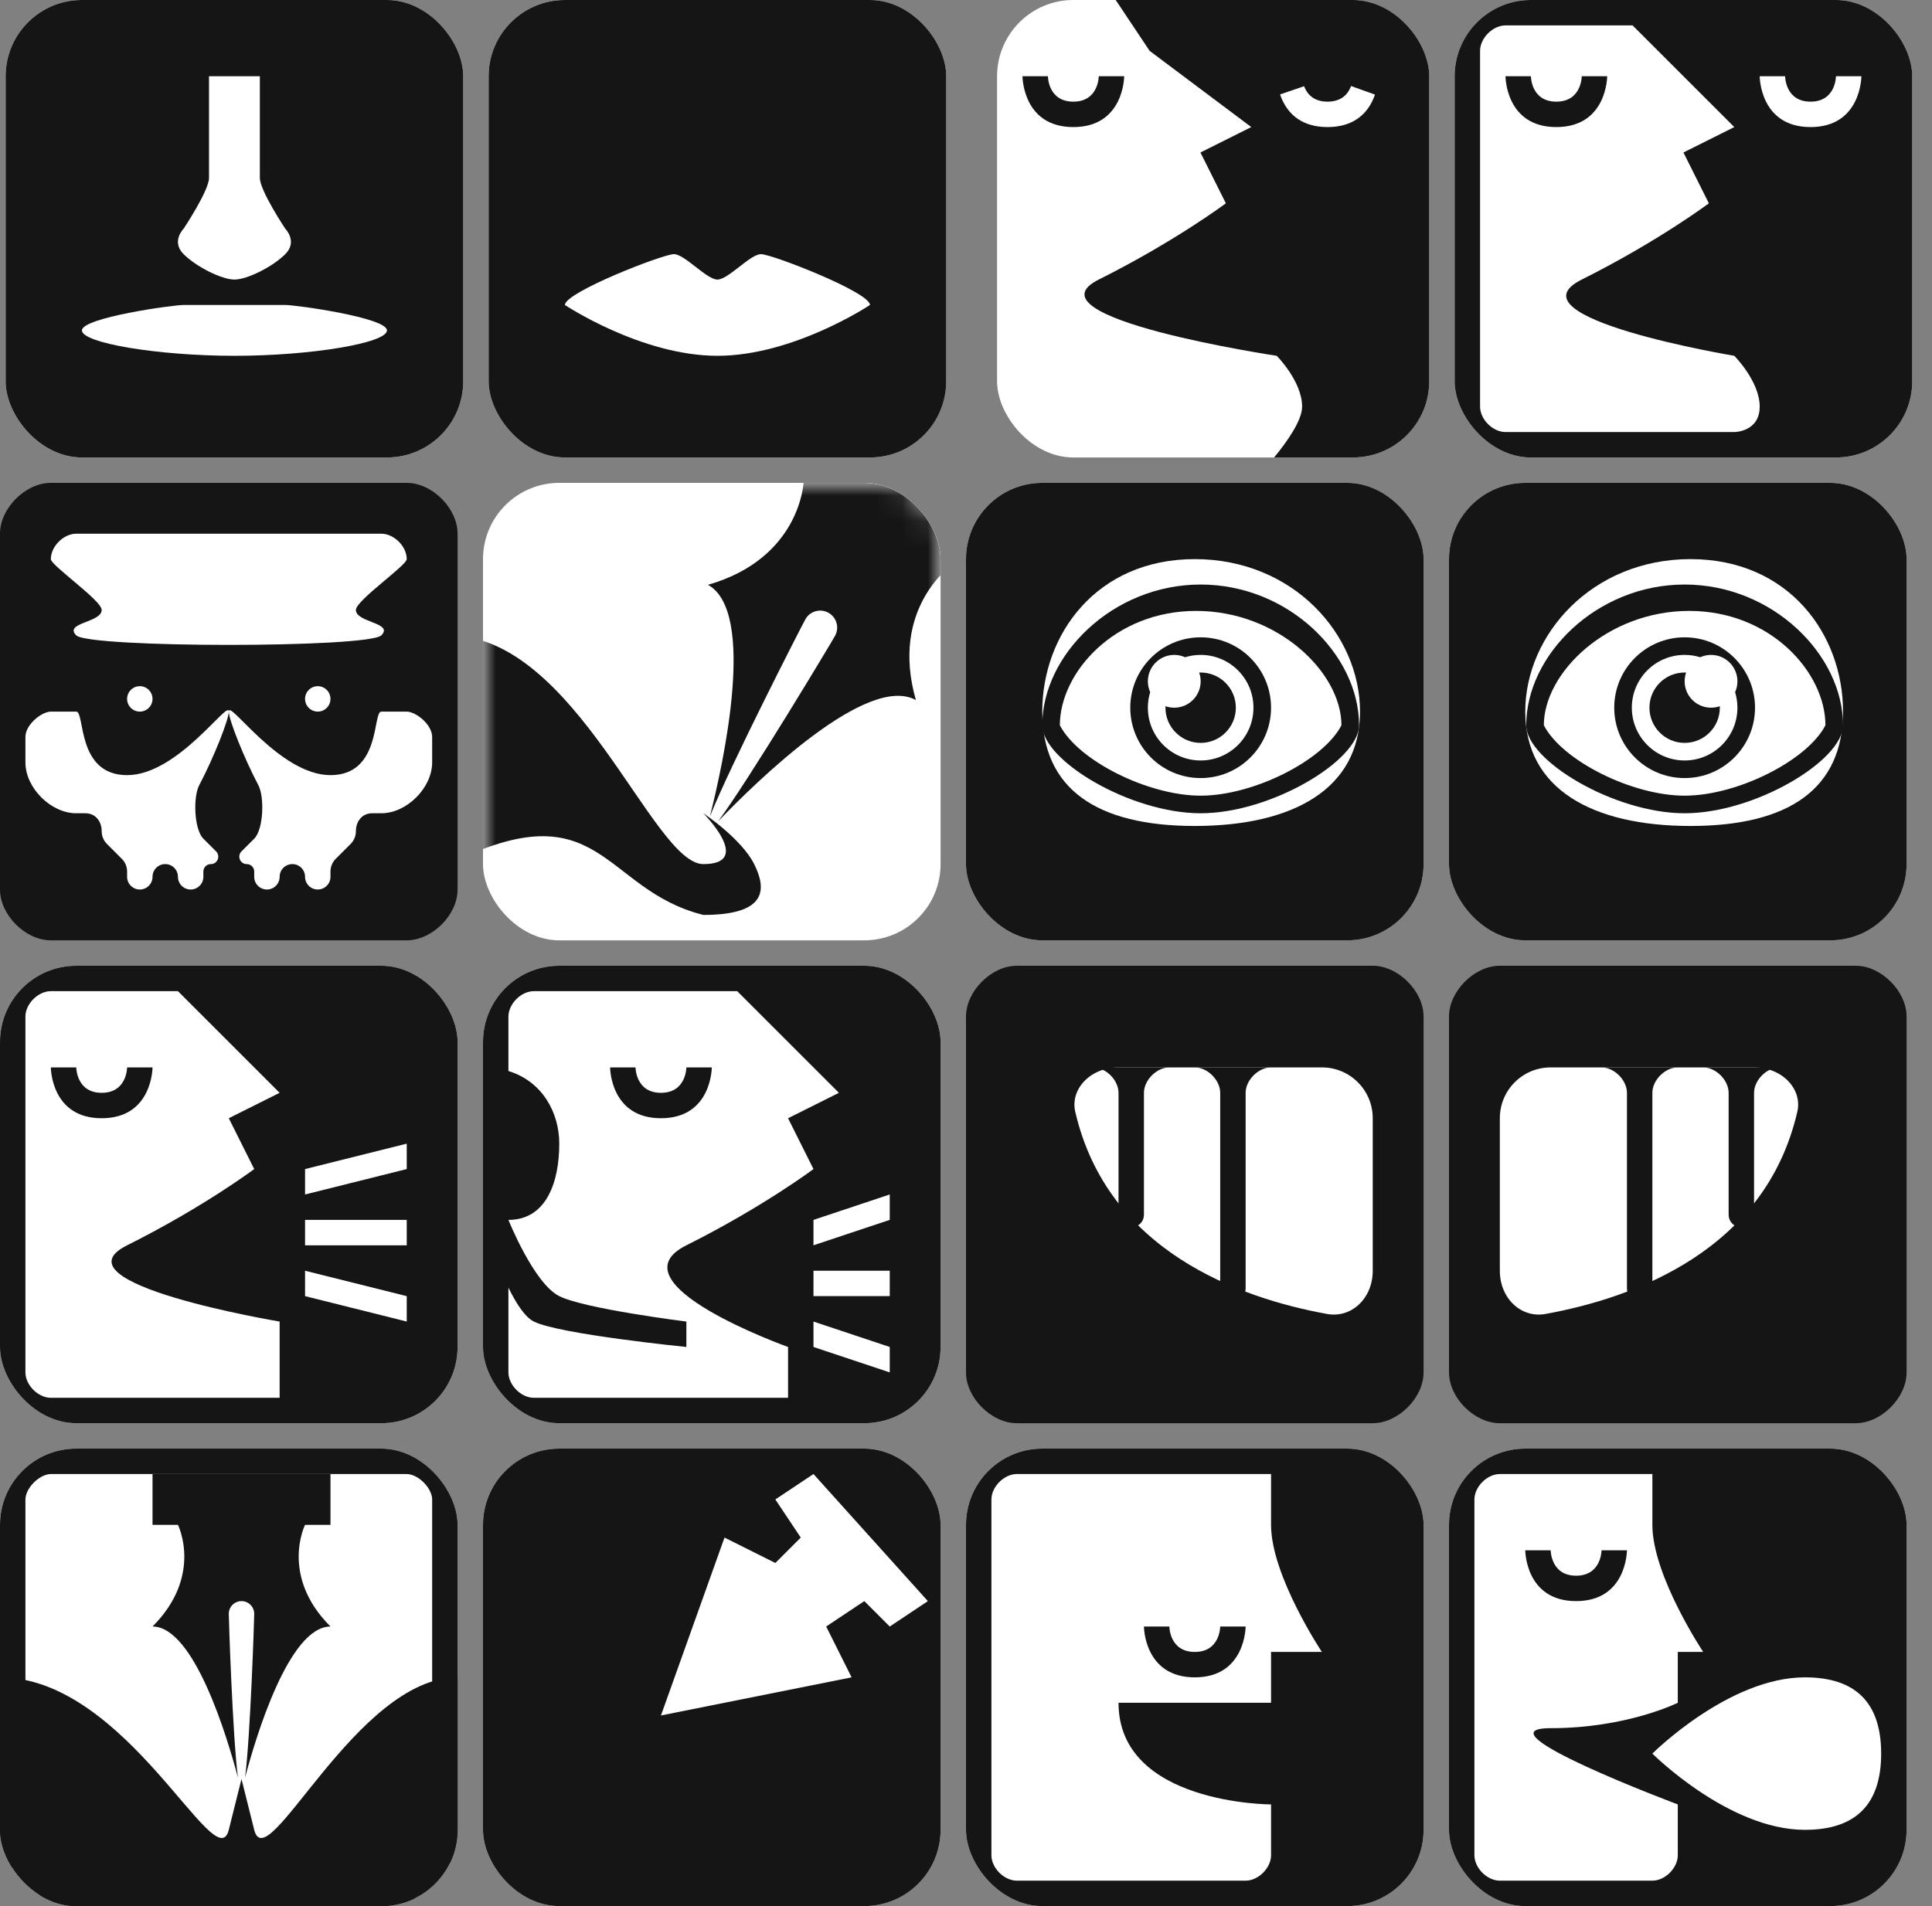 <svg width="76" height="75" viewBox="0 0 76 75" fill="none" xmlns="http://www.w3.org/2000/svg">
<rect x="0" y="0" width="76" height="75" fill="#808080" stroke="none"/>
<g clip-path="url(#clip0_6_362)">
<rect x="19.222" width="18" height="18" rx="3" fill="white"/>
<path d="M37.222 16V2C37.222 1 36.222 0 35.222 0H21.222C20.222 0 19.222 1 19.222 2V16C19.222 17 20.222 18 21.222 18H35.222C36.222 18 37.222 17 37.222 16Z" fill="#151515"/>
<path d="M29.936 10C30.365 10 34.222 11.5 34.222 12C34.222 12 31.222 14 28.222 14C25.222 14 22.222 12 22.222 12C22.222 11.5 26.079 10 26.508 10C26.936 10 27.794 11 28.222 11C28.651 11 29.508 10 29.936 10Z" fill="white"/>
</g>
<g clip-path="url(#clip1_6_362)">
<rect x="0.222" width="18" height="18" rx="3" fill="white"/>
<path d="M18.222 16V2C18.222 1 17.222 0 16.222 0H2.222C1.222 0 0.222 1 0.222 2V16C0.222 17 1.222 18 2.222 18H16.222C17.222 18 18.222 17 18.222 16Z" fill="#151515"/>
<path d="M11.222 10C10.722 10.5 9.722 11 9.222 11C8.722 11 7.722 10.5 7.222 10C6.722 9.5 7.222 9 7.222 9C7.222 9 8.222 7.5 8.222 7V3H10.222V7C10.222 7.5 11.222 9 11.222 9C11.222 9 11.722 9.5 11.222 10Z" fill="white"/>
<path d="M11.222 12C11.651 12 15.222 12.5 15.222 13C15.222 13.5 12.222 14 9.222 14C6.222 14 3.222 13.5 3.222 13C3.222 12.5 6.794 12 7.222 12H9.222H11.222Z" fill="white"/>
</g>
<g clip-path="url(#clip2_6_362)">
<rect x="39.222" width="17" height="18" rx="3" fill="white"/>
<path fill-rule="evenodd" clip-rule="evenodd" d="M50.121 18C50.652 17.353 51.222 16.534 51.222 16C51.222 15 50.222 14 50.222 14C50.222 14 40.222 12.5 43.222 11C46.222 9.5 48.222 8 48.222 8L47.222 6L49.222 5L45.222 2L43.889 0H54.222C55.222 0 56.222 1 56.222 2V16C56.222 17 55.222 18 54.222 18H50.121Z" fill="#151515"/>
<path d="M52.222 4.5C52.56 4.5 52.846 4.414 53.078 4.26C53.306 4.107 53.452 3.908 53.544 3.724C53.572 3.667 53.596 3.612 53.616 3.558C53.591 3.63 53.561 3.704 53.525 3.776C53.43 3.967 53.294 4.143 53.101 4.271C52.911 4.398 52.635 4.5 52.222 4.5ZM52.222 4.5C51.885 4.5 51.598 4.414 51.367 4.26C51.138 4.107 50.992 3.908 50.9 3.724C50.872 3.667 50.848 3.612 50.829 3.558C50.853 3.63 50.883 3.704 50.919 3.776C51.015 3.967 51.15 4.143 51.343 4.271C51.533 4.398 51.81 4.5 52.222 4.5Z" fill="white" stroke="white"/>
<path d="M40.222 3C40.222 3 40.222 5 42.222 5C44.222 5 44.222 3 44.222 3H43.222C43.222 3 43.222 4 42.222 4C41.222 4 41.222 3 41.222 3H40.222Z" fill="#151515"/>
</g>
<g clip-path="url(#clip3_6_362)">
<rect x="57.222" width="18" height="18" rx="3" fill="white"/>
<path fill-rule="evenodd" clip-rule="evenodd" d="M75.222 16V2C75.222 1 74.222 0 73.222 0H59.222C58.222 0 57.222 1 57.222 2V16C57.222 17 58.222 18 59.222 18H73.222C74.222 18 75.222 17 75.222 16ZM69.222 16C69.222 17 68.222 17 68.222 17H59.222C58.722 17 58.222 16.5 58.222 16V2C58.222 1.5 58.722 1 59.222 1H64.222L68.222 5L66.222 6L67.222 8C67.222 8 65.222 9.5 62.222 11C59.222 12.5 68.222 14 68.222 14C68.222 14 69.222 15 69.222 16ZM71.222 5C69.222 5 69.222 3 69.222 3H70.222C70.222 3 70.222 4 71.222 4C72.222 4 72.222 3 72.222 3H73.222C73.222 3 73.222 5 71.222 5Z" fill="#151515"/>
<path d="M59.222 3C59.222 3 59.222 5 61.222 5C63.222 5 63.222 3 63.222 3H62.222C62.222 3 62.222 4 61.222 4C60.222 4 60.222 3 60.222 3H59.222Z" fill="#151515"/>
</g>
<g clip-path="url(#clip4_6_362)">
<rect y="38" width="18" height="18" rx="3" fill="white"/>
<path fill-rule="evenodd" clip-rule="evenodd" d="M18 54C18 55 17 56 16 56H2C1 56 0 55 0 54V40C0 39 1 38 2 38H16C17 38 18 39 18 40V54ZM11 52C11 52 2 50.5 5 49C8 47.5 10 46 10 46L9 44L11 43L7 39H5H2C1.5 39 1 39.5 1 40V54C1 54.5 1.5 55 2 55H11L11 52ZM16 45L12 46V47L16 46V45ZM12 48H16V49H12V48ZM16 51L12 50V51L16 52V51ZM4 44C2 44 2 42 2 42H3C3 42 3 43 4 43C5 43 5 42 5 42H6C6 42 6 44 4 44Z" fill="#151515"/>
</g>
<g clip-path="url(#clip5_6_362)">
<rect x="19" y="38" width="18" height="18" rx="3" fill="white"/>
<path d="M26 44C24 44 24 42 24 42H25C25 42 25 43 26 43C27 43 27 42 27 42H28C28 42 28 44 26 44Z" fill="#151515"/>
<path fill-rule="evenodd" clip-rule="evenodd" d="M37 40C37 39 36 38 35 38H21C20 38 19 39 19 40V54C19 55 20 56 21 56H35C36 56 37 55 37 54V40ZM20 50.666V54C20 54.5 20.5 55 21 55H31V53C31 53 24 50.5 27 49C30 47.5 32 46 32 46L31 44L33 43L29 39H21C20.5 39 20 39.5 20 40V42.142C21.333 42.55 22 43.775 22 45C22 46.5 21.5 48 20 48C20 48 21 50.5 22 51C23 51.5 27 52 27 52V53C27 53 22 52.5 21 52C20.653 51.826 20.305 51.291 20 50.666ZM35 47L32 48V49L35 48V47ZM32 50H35V51H32V50ZM35 53L32 52V53L35 54V53Z" fill="#151515"/>
</g>
<g clip-path="url(#clip6_6_362)">
<rect x="57" y="57" width="18" height="18" rx="3" fill="white"/>
<path fill-rule="evenodd" clip-rule="evenodd" d="M73 57C74 57 75 58 75 59V73C75 74 74 75 73 75H59C58 75 57 74 57 73V59C57 58 58 57 59 57H73ZM66 71C66 71 58 68 61 68C64 68 66 67 66 67V65H67C67 65 65 62 65 60V58H59C58.5 58 58 58.5 58 59V73C58 73.5 58.5 74 59 74H65C65.5 74 66 73.5 66 73V71ZM60 61C60 61 60 63 62 63C64 63 64 61 64 61H63C63 61 63 62 62 62C61 62 61 61 61 61H60ZM71 66C73 66 74 67 74 69C74 71 73 72 71 72C68 72 65 69 65 69C65 69 68 66 71 66Z" fill="#151515"/>
</g>
<g clip-path="url(#clip7_6_362)">
<rect x="38" y="57" width="18" height="18" rx="3" fill="white"/>
<path fill-rule="evenodd" clip-rule="evenodd" d="M54 75C55 75 56 74 56 73V59C56 58 55 57 54 57H40C39 57 38 58 38 59V73C38 74 39 75 40 75H54ZM44 67C44 71 50 71 50 71V73C50 73.5 49.5 74 49 74H40C39.5 74 39 73.5 39 73V59C39 58.5 39.5 58 40 58H50V60C50 62 52 65 52 65H50V67H44ZM47 66C45 66 45 64 45 64H46C46 64 46 65 47 65C48 65 48 64 48 64H49C49 64 49 66 47 66Z" fill="#151515"/>
</g>
<g clip-path="url(#clip8_6_362)">
<rect x="19" y="57" width="18" height="18" rx="3" fill="white"/>
<path d="M37 73V59C37 58 36 57 35 57H21C20 57 19 58 19 59V73C19 74 20 75 21 75H35C36 75 37 74 37 73Z" fill="#151515"/>
<path d="M32.5 64L33.5 66L26 67.5L28.5 60.5L30.5 61.5L31.5 60.5L30.5 59L32 58L36.5 63L35 64L34 63L32.5 64Z" fill="white"/>
</g>
<g clip-path="url(#clip9_6_362)">
<rect y="57" width="18" height="18" rx="3" fill="white"/>
<path d="M17.5 59V73C17.5 73.337 17.326 73.717 17.022 74.021C16.717 74.326 16.337 74.5 16 74.5H2C1.663 74.5 1.284 74.326 0.979 74.021C0.674 73.717 0.5 73.337 0.5 73V59C0.5 58.663 0.674 58.283 0.979 57.979C1.284 57.674 1.663 57.5 2 57.5H16C16.337 57.5 16.717 57.674 17.022 57.979C17.326 58.283 17.5 58.663 17.5 59Z" stroke="#151515"/>
<path fill-rule="evenodd" clip-rule="evenodd" d="M13 60V58H6V60H7C7 60 8 62 6 64C7.639 64 8.942 68.365 9.359 69.941C9.152 68.322 9 63.727 9 63.5C9 63.224 9.224 63 9.5 63C9.776 63 10 63.224 10 63.5C10 63.727 9.848 68.322 9.641 69.941C10.058 68.365 11.361 64 13 64C11 62 12 60 12 60H13Z" fill="#151515"/>
<path d="M9 72L9.5 70L10 72C10.5 74 14 66 18 66C18 67 18 73 18 73L16 75H2L3.17891e-06 73V66C5 66 8.5 74 9 72Z" fill="#151515"/>
</g>
<g clip-path="url(#clip10_6_362)">
<rect x="19" y="19" width="18" height="18" rx="3" fill="white"/>
<mask id="mask0_6_362" style="mask-type:alpha" maskUnits="userSpaceOnUse" x="19" y="19" width="19" height="18">
<path d="M36.5 21V35C36.5 35.337 36.326 35.717 36.022 36.021C35.717 36.326 35.337 36.5 35 36.5H21C20.663 36.5 20.284 36.326 19.979 36.021C19.674 35.717 19.5 35.337 19.5 35V21C19.5 20.663 19.674 20.283 19.979 19.979C20.284 19.674 20.663 19.5 21 19.5H35C35.337 19.5 35.717 19.674 36.022 19.979C36.326 20.283 36.5 20.663 36.5 21Z" fill="#D9D9D9" stroke="#151515"/>
</mask>
<g mask="url(#mask0_6_362)">
<path fill-rule="evenodd" clip-rule="evenodd" d="M38.622 22.873L39.918 20.537L31.739 16L30.442 18.337L31.611 18.985C31.611 18.985 31.483 21.97 27.85 23.011C29.765 24.073 28.459 30.017 27.925 32.129C28.732 30.102 31.532 24.636 31.68 24.371C31.858 24.048 32.265 23.931 32.588 24.11C32.91 24.289 33.027 24.696 32.848 25.019C32.701 25.284 29.546 30.554 28.254 32.312C29.763 30.741 34.114 26.485 36.029 27.547C34.989 23.914 37.453 22.225 37.453 22.225L38.622 22.873Z" fill="#151515"/>
<path d="M27.667 34C29.667 34 27.667 32 27.667 32C27.667 32 29.167 33 29.667 34C30.167 35 30.167 36 27.667 36C23.667 35 23.667 31 17.667 34C11.667 37 17.667 26 17.667 25C22.667 25 25.667 34 27.667 34Z" fill="#151515"/>
</g>
</g>
<path d="M18 35V21C18 20 17 19 16 19H2C1 19 0 20 0 21V35C0 36 1 37 2 37H16C17 37 18 36 18 35Z" fill="#151515"/>
<path d="M15 25C14.5 25.5 3.5 25.5 3 25C2.5 24.5 4 24.5 4 24C4 23.625 2 22.25 2 22C2 21.5 2.5 21 3 21H15C15.5 21 16 21.5 16 22C16 22.25 14 23.625 14 24C14 24.5 15.5 24.5 15 25Z" fill="white"/>
<path d="M7.837 30.895C8.403 29.824 9 28.315 9 28C9 27.5 7 30.5 5 30.5C3 30.5 3.35 28 3 28H2C1.65 28 1 28.5 1 29V30C1 31 2 32 3 32L3.363 32C3.754 32 4 32.317 4 32.707C4 32.895 4.074 33.075 4.207 33.207L4.793 33.793C4.926 33.925 5 34.105 5 34.293V34.5C5 34.776 5.224 35 5.5 35C5.776 35 6 34.776 6 34.5C6 34.224 6.224 34 6.5 34C6.776 34 7 34.224 7 34.5C7 34.776 7.224 35 7.5 35C7.776 35 8 34.776 8 34.5V34.293C8 34.131 8.131 34 8.293 34C8.554 34 8.685 33.684 8.5 33.5L8 33C7.631 32.631 7.593 31.357 7.837 30.895Z" fill="white"/>
<path d="M10.163 30.895C9.597 29.824 9 28.315 9 28C9 27.5 11 30.5 13 30.5C15 30.5 14.65 28 15 28H16C16.35 28 17 28.5 17 29V30C17 31 16 32 15 32L14.637 32C14.246 32 14 32.317 14 32.707C14 32.895 13.925 33.075 13.793 33.207L13.207 33.793C13.075 33.925 13 34.105 13 34.293V34.5C13 34.776 12.776 35 12.5 35C12.224 35 12 34.776 12 34.5C12 34.224 11.776 34 11.5 34C11.224 34 11 34.224 11 34.5C11 34.776 10.776 35 10.5 35C10.224 35 10 34.776 10 34.5V34.293C10 34.131 9.869 34 9.707 34C9.446 34 9.315 33.684 9.5 33.5L10 33C10.369 32.631 10.407 31.357 10.163 30.895Z" fill="white"/>
<path d="M12.5 27C12.776 27 13 27.224 13 27.5C13 27.776 12.776 28 12.5 28C12.224 28 12 27.776 12 27.5C12 27.224 12.224 27 12.5 27Z" fill="white"/>
<path d="M5.5 27C5.776 27 6 27.224 6 27.5C6 27.776 5.776 28 5.5 28C5.224 28 5 27.776 5 27.5C5 27.224 5.224 27 5.5 27Z" fill="white"/>
<g clip-path="url(#clip11_6_362)">
<rect x="38" y="19" width="18" height="18" rx="3" fill="white"/>
<path d="M45.847 27.788C45.955 27.826 46.071 27.846 46.192 27.846C46.766 27.846 47.231 27.381 47.231 26.808C47.231 26.687 47.21 26.571 47.172 26.463C47.192 26.462 47.211 26.462 47.231 26.462C47.995 26.462 48.615 27.081 48.615 27.846C48.615 28.611 47.995 29.231 47.231 29.231C46.466 29.231 45.846 28.611 45.846 27.846C45.846 27.826 45.847 27.807 45.847 27.788Z" fill="#151515"/>
<path fill-rule="evenodd" clip-rule="evenodd" d="M47.231 30.615C48.76 30.615 50 29.375 50 27.846C50 26.317 48.76 25.077 47.231 25.077C45.701 25.077 44.462 26.317 44.462 27.846C44.462 29.375 45.701 30.615 47.231 30.615ZM49.308 27.846C49.308 28.993 48.378 29.923 47.231 29.923C46.084 29.923 45.154 28.993 45.154 27.846C45.154 27.633 45.186 27.428 45.245 27.235C45.187 27.104 45.154 26.96 45.154 26.808C45.154 26.234 45.619 25.769 46.192 25.769C46.344 25.769 46.489 25.802 46.619 25.861C46.812 25.801 47.018 25.769 47.231 25.769C48.378 25.769 49.308 26.699 49.308 27.846Z" fill="#151515"/>
<path fill-rule="evenodd" clip-rule="evenodd" d="M47.231 23C43.769 23 41 25.769 41 28.538C41 29.923 44.462 32 47.231 32C50 32 53.462 29.923 53.462 28.538C53.462 25.769 50.692 23 47.231 23ZM47.052 24.038C43.836 24.038 41.692 26.472 41.692 28.538C42.407 29.923 45.154 31.308 47.231 31.308C49.308 31.308 52.055 29.923 52.769 28.538C52.769 26.462 50.268 24.038 47.052 24.038Z" fill="#151515"/>
<path fill-rule="evenodd" clip-rule="evenodd" d="M54 19C55 19 56 20 56 21V35C56 36 55 37 54 37H40C39 37 38 36 38 35V21C38 20 39 19 40 19H54ZM47 32.5C50.866 32.5 53.5 31.038 53.5 28C53.5 24.962 50.866 22 47 22C43.134 22 41 24.962 41 28C41 31.038 43.134 32.5 47 32.5Z" fill="#151515"/>
</g>
<g clip-path="url(#clip12_6_362)">
<rect x="57" y="19" width="18" height="18" rx="3" fill="white"/>
<path d="M67.653 27.788C67.545 27.826 67.429 27.846 67.308 27.846C66.734 27.846 66.269 27.381 66.269 26.808C66.269 26.687 66.29 26.571 66.328 26.463C66.308 26.462 66.289 26.462 66.269 26.462C65.504 26.462 64.885 27.081 64.885 27.846C64.885 28.611 65.504 29.231 66.269 29.231C67.034 29.231 67.654 28.611 67.654 27.846C67.654 27.826 67.653 27.807 67.653 27.788Z" fill="#151515"/>
<path fill-rule="evenodd" clip-rule="evenodd" d="M66.269 30.615C64.74 30.615 63.5 29.375 63.5 27.846C63.5 26.317 64.74 25.077 66.269 25.077C67.799 25.077 69.038 26.317 69.038 27.846C69.038 29.375 67.799 30.615 66.269 30.615ZM64.192 27.846C64.192 28.993 65.122 29.923 66.269 29.923C67.416 29.923 68.346 28.993 68.346 27.846C68.346 27.633 68.314 27.428 68.255 27.235C68.314 27.104 68.346 26.96 68.346 26.808C68.346 26.234 67.881 25.769 67.308 25.769C67.156 25.769 67.011 25.802 66.881 25.861C66.688 25.801 66.482 25.769 66.269 25.769C65.122 25.769 64.192 26.699 64.192 27.846Z" fill="#151515"/>
<path fill-rule="evenodd" clip-rule="evenodd" d="M66.269 23C69.731 23 72.5 25.769 72.5 28.538C72.5 29.923 69.038 32 66.269 32C63.5 32 60.038 29.923 60.038 28.538C60.038 25.769 62.808 23 66.269 23ZM66.448 24.038C69.664 24.038 71.808 26.472 71.808 28.538C71.093 29.923 68.346 31.308 66.269 31.308C64.192 31.308 61.445 29.923 60.731 28.538C60.731 26.462 63.232 24.038 66.448 24.038Z" fill="#151515"/>
<path fill-rule="evenodd" clip-rule="evenodd" d="M73 19C74 19 75 20 75 21V35C75 36 74 37 73 37H59C58 37 57 36 57 35V21C57 20 58 19 59 19H73ZM66.5 32.5C62.634 32.5 60 31.038 60 28C60 24.962 62.634 22 66.5 22C70.366 22 72.5 24.962 72.5 28C72.5 31.038 70.366 32.5 66.5 32.5Z" fill="#151515"/>
</g>
<path d="M73 38C74 38 75 39 75 40V54C75 55 74 56 73 56H59C58 56 57 55 57 54V40C57 39 58 38 59 38H73Z" fill="#151515"/>
<path d="M69.002 41.5H60.998C59.617 41.5 58.5 42.619 58.5 44V50C58.5 51.4 59.615 52.423 60.887 52.193C64.433 51.55 69.848 49.621 71.188 43.865C71.472 42.647 70.427 41.5 69.002 41.5Z" fill="white" stroke="#151515"/>
<path d="M69 42H69C69.014 42 69.728 42 69.999 42C70.119 42 70.152 42 70 42C70 42 69.999 42 69.999 42C69.499 42.001 69 42.5 69 43V47.794C69 47.927 68.947 48.053 68.853 48.146C68.539 48.461 68 48.24 68 47.794V43C68 42.5 67.5 42 67 42C66.504 42 67.979 42 68 42H68H68H69H69Z" fill="#151515"/>
<path d="M64 43V50.694C64 51.066 64.391 51.304 64.724 51.138C64.893 51.053 65 50.882 65 50.693V43C65 42.5 65.5 42 66 42H63C63.5 42 64 42.5 64 43Z" fill="#151515"/>
<path d="M54 38C55 38 56 39 56 40V54C56 55 55 56 54 56H40C39 56 38 55 38 54V40C38 39 39 38 40 38H54Z" fill="#151515"/>
<path d="M43.998 41.5H52.002C53.383 41.5 54.5 42.619 54.5 44V50C54.5 51.4 53.385 52.423 52.113 52.193C48.567 51.55 43.152 49.621 41.812 43.865C41.528 42.647 42.573 41.5 43.998 41.5Z" fill="white" stroke="#151515"/>
<path d="M43 42H44H45H46C45.5 42 45 42.5 45 43V47.794C45 48.24 44.461 48.461 44.147 48.146C44.053 48.053 44 47.927 44 47.794V43C44 42.5 43.5 42 43 42Z" fill="#151515"/>
<path d="M49 42H50C49.5 42 49 42.5 49 43V50.694C49 51.066 48.609 51.304 48.276 51.138C48.107 51.053 48 50.882 48 50.693V43C48 42.5 47.5 42 47 42H48H49Z" fill="#151515"/>
<defs>
<clipPath id="clip0_6_362">
<rect x="19.222" width="18" height="18" rx="3" fill="white"/>
</clipPath>
<clipPath id="clip1_6_362">
<rect x="0.222" width="18" height="18" rx="3" fill="white"/>
</clipPath>
<clipPath id="clip2_6_362">
<rect x="39.222" width="17" height="18" rx="3" fill="white"/>
</clipPath>
<clipPath id="clip3_6_362">
<rect x="57.222" width="18" height="18" rx="3" fill="white"/>
</clipPath>
<clipPath id="clip4_6_362">
<rect y="38" width="18" height="18" rx="3" fill="white"/>
</clipPath>
<clipPath id="clip5_6_362">
<rect x="19" y="38" width="18" height="18" rx="3" fill="white"/>
</clipPath>
<clipPath id="clip6_6_362">
<rect x="57" y="57" width="18" height="18" rx="3" fill="white"/>
</clipPath>
<clipPath id="clip7_6_362">
<rect x="38" y="57" width="18" height="18" rx="3" fill="white"/>
</clipPath>
<clipPath id="clip8_6_362">
<rect x="19" y="57" width="18" height="18" rx="3" fill="white"/>
</clipPath>
<clipPath id="clip9_6_362">
<rect y="57" width="18" height="18" rx="3" fill="white"/>
</clipPath>
<clipPath id="clip10_6_362">
<rect x="19" y="19" width="18" height="18" rx="3" fill="white"/>
</clipPath>
<clipPath id="clip11_6_362">
<rect x="38" y="19" width="18" height="18" rx="3" fill="white"/>
</clipPath>
<clipPath id="clip12_6_362">
<rect x="57" y="19" width="18" height="18" rx="3" fill="white"/>
</clipPath>
</defs>
</svg>
